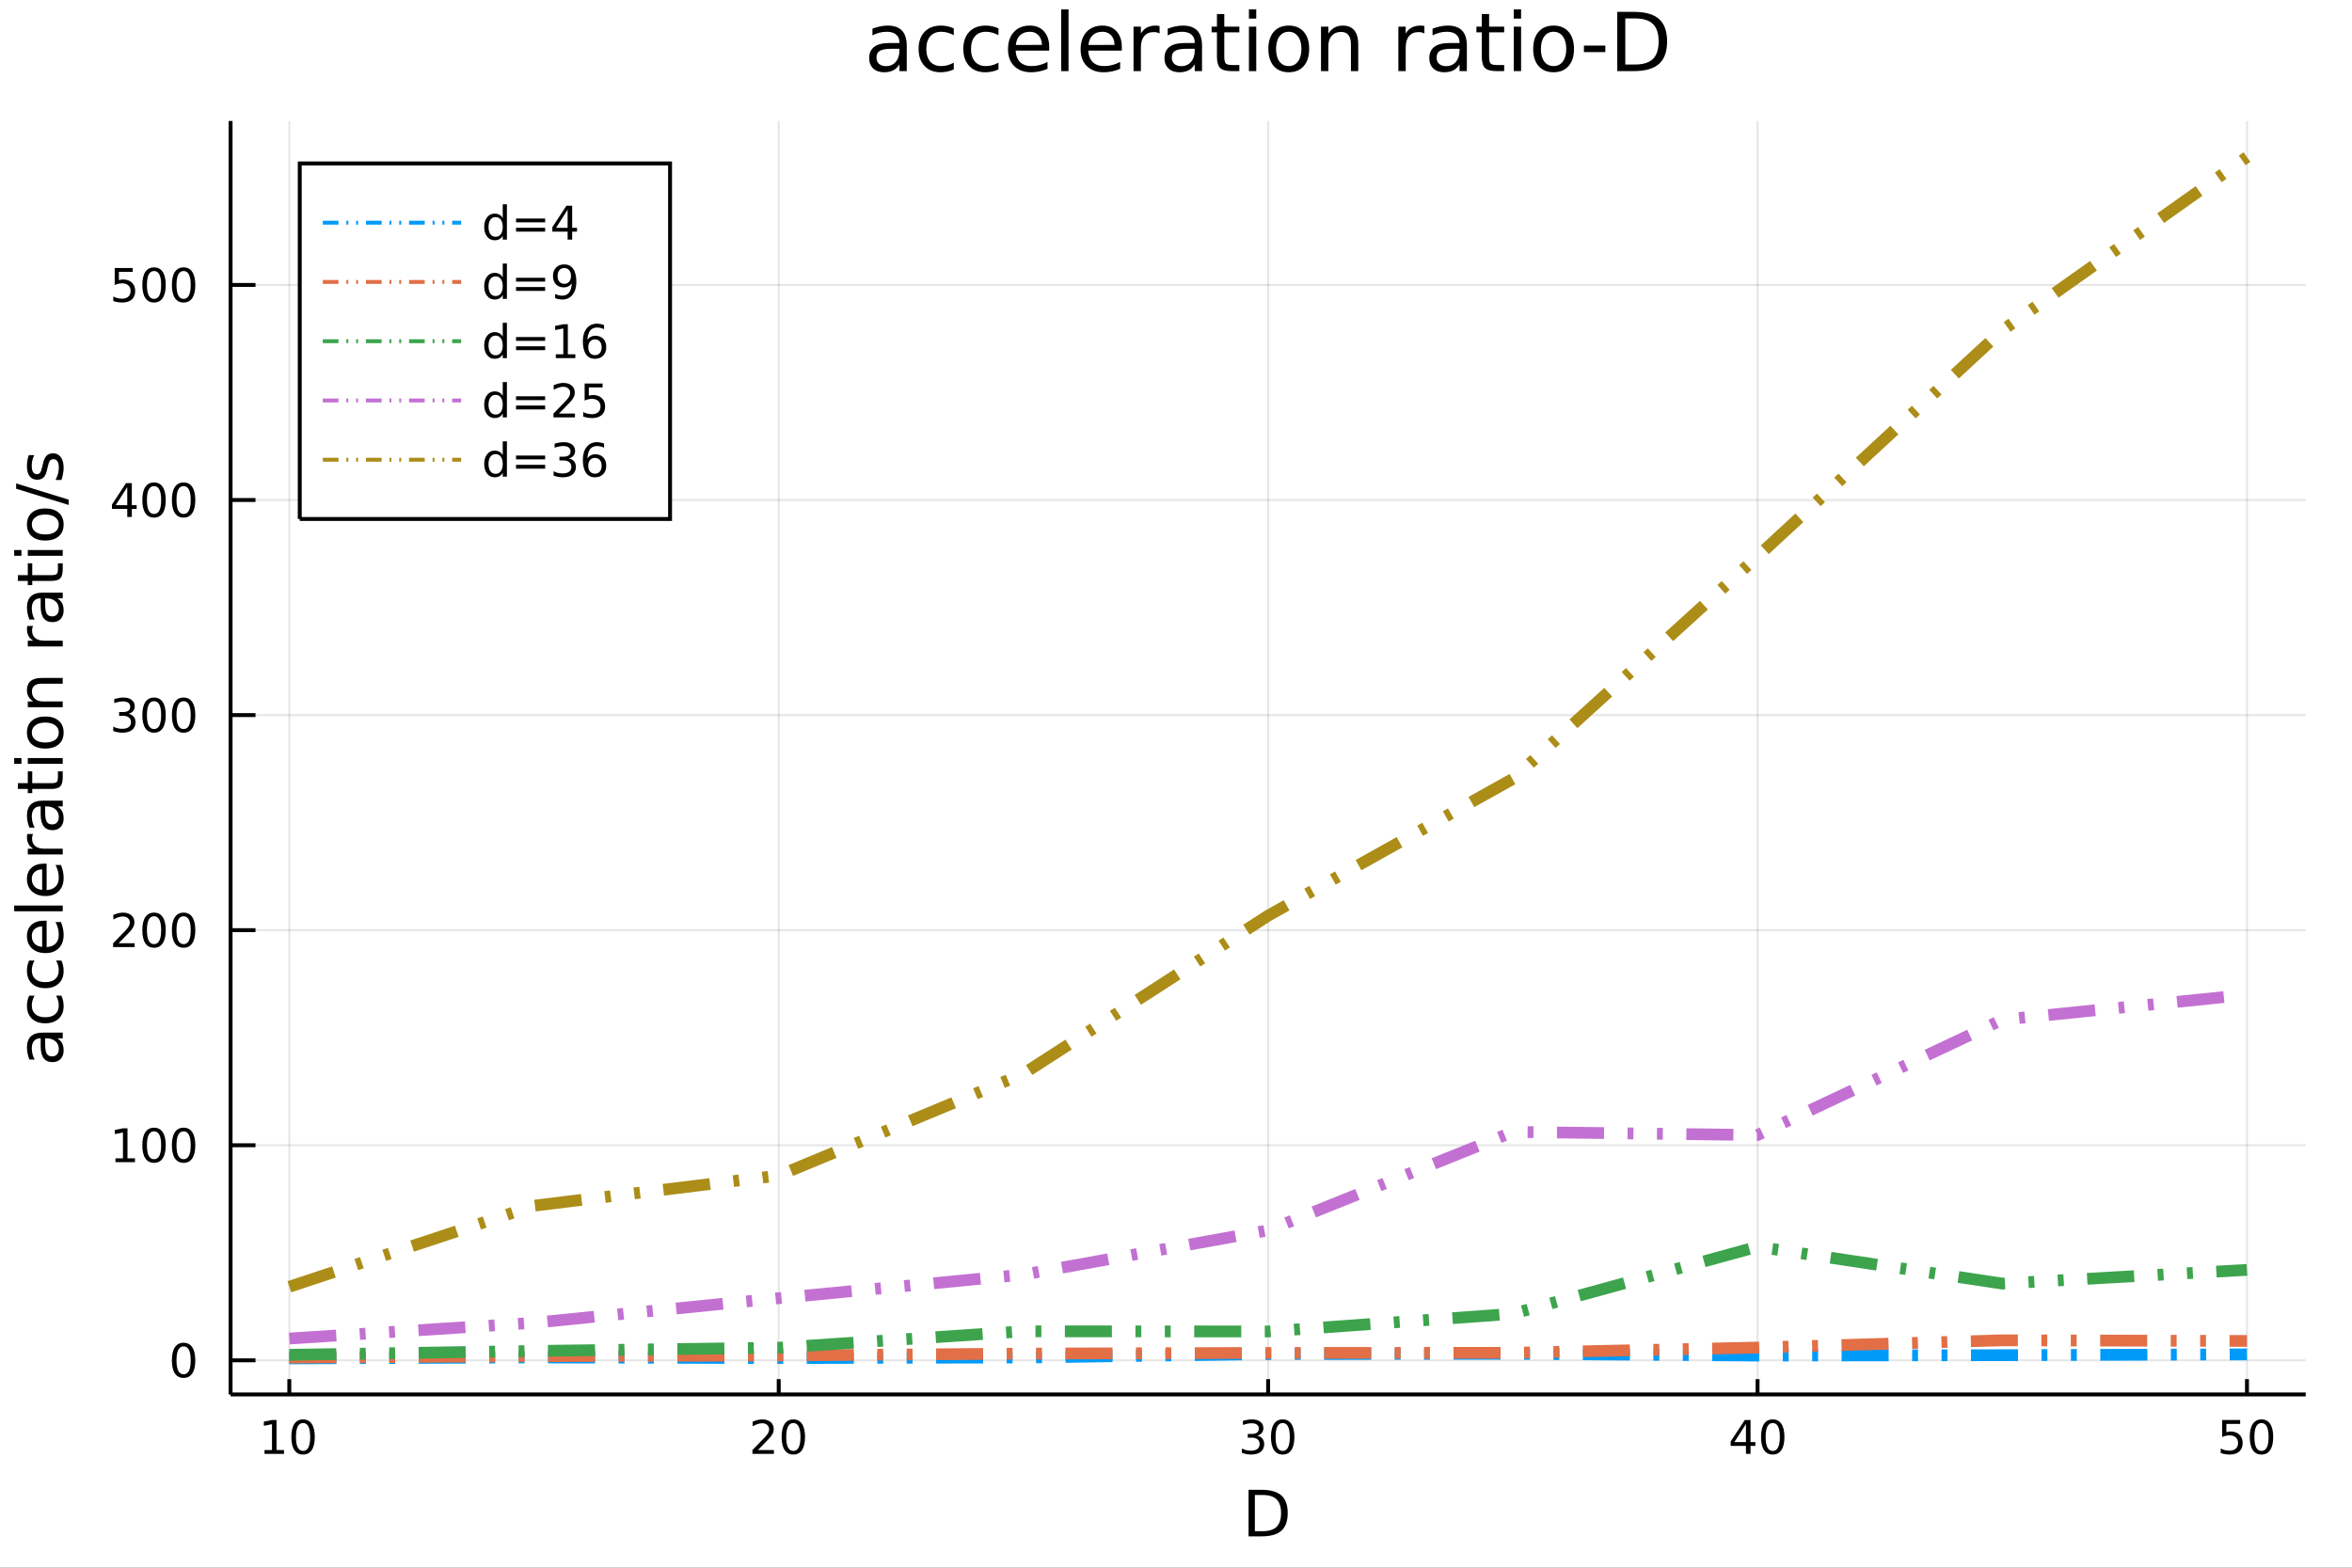 <?xml version="1.0" encoding="utf-8"?>
<svg xmlns="http://www.w3.org/2000/svg" xmlns:xlink="http://www.w3.org/1999/xlink" width="600" height="400" viewBox="0 0 2400 1600">
<rect x="0" y="0" width="2400" height="1600" fill="#333333" stroke="none"/>
<defs>
  <clipPath id="clip420">
    <rect x="0" y="0" width="2400" height="1600"/>
  </clipPath>
</defs>
<path clip-path="url(#clip420)" d="
M0 1600 L2400 1600 L2400 0 L0 0  Z
  " fill="#ffffff" fill-rule="evenodd" fill-opacity="1"/>
<defs>
  <clipPath id="clip421">
    <rect x="480" y="0" width="1681" height="1600"/>
  </clipPath>
</defs>
<path clip-path="url(#clip420)" d="
M235.283 1423.18 L2352.76 1423.18 L2352.76 123.472 L235.283 123.472  Z
  " fill="#ffffff" fill-rule="evenodd" fill-opacity="1"/>
<defs>
  <clipPath id="clip422">
    <rect x="235" y="123" width="2118" height="1301"/>
  </clipPath>
</defs>
<polyline clip-path="url(#clip422)" style="stroke:#000000; stroke-width:2; stroke-opacity:0.1; fill:none" points="
  295.211,1423.18 295.211,123.472 
  "/>
<polyline clip-path="url(#clip422)" style="stroke:#000000; stroke-width:2; stroke-opacity:0.1; fill:none" points="
  794.615,1423.18 794.615,123.472 
  "/>
<polyline clip-path="url(#clip422)" style="stroke:#000000; stroke-width:2; stroke-opacity:0.1; fill:none" points="
  1294.02,1423.18 1294.02,123.472 
  "/>
<polyline clip-path="url(#clip422)" style="stroke:#000000; stroke-width:2; stroke-opacity:0.1; fill:none" points="
  1793.42,1423.18 1793.42,123.472 
  "/>
<polyline clip-path="url(#clip422)" style="stroke:#000000; stroke-width:2; stroke-opacity:0.1; fill:none" points="
  2292.83,1423.18 2292.83,123.472 
  "/>
<polyline clip-path="url(#clip420)" style="stroke:#000000; stroke-width:4; stroke-opacity:1; fill:none" points="
  235.283,1423.18 2352.76,1423.18 
  "/>
<polyline clip-path="url(#clip420)" style="stroke:#000000; stroke-width:4; stroke-opacity:1; fill:none" points="
  295.211,1423.18 295.211,1407.58 
  "/>
<polyline clip-path="url(#clip420)" style="stroke:#000000; stroke-width:4; stroke-opacity:1; fill:none" points="
  794.615,1423.18 794.615,1407.58 
  "/>
<polyline clip-path="url(#clip420)" style="stroke:#000000; stroke-width:4; stroke-opacity:1; fill:none" points="
  1294.02,1423.18 1294.02,1407.58 
  "/>
<polyline clip-path="url(#clip420)" style="stroke:#000000; stroke-width:4; stroke-opacity:1; fill:none" points="
  1793.42,1423.18 1793.42,1407.58 
  "/>
<polyline clip-path="url(#clip420)" style="stroke:#000000; stroke-width:4; stroke-opacity:1; fill:none" points="
  2292.83,1423.18 2292.83,1407.58 
  "/>
<path clip-path="url(#clip420)" d="M 0 0 M269.899 1479.92 L277.538 1479.92 L277.538 1453.55 L269.228 1455.22 L269.228 1450.96 L277.492 1449.29 L282.167 1449.29 L282.167 1479.92 L289.806 1479.92 L289.806 1483.85 L269.899 1483.85 L269.899 1479.92 Z" fill="#000000" fill-rule="evenodd" fill-opacity="1" /><path clip-path="url(#clip420)" d="M 0 0 M309.251 1452.37 Q305.64 1452.37 303.811 1455.94 Q302.005 1459.48 302.005 1466.61 Q302.005 1473.71 303.811 1477.28 Q305.64 1480.82 309.251 1480.82 Q312.885 1480.82 314.69 1477.28 Q316.519 1473.71 316.519 1466.61 Q316.519 1459.48 314.69 1455.94 Q312.885 1452.37 309.251 1452.37 M309.251 1448.67 Q315.061 1448.67 318.116 1453.27 Q321.195 1457.86 321.195 1466.61 Q321.195 1475.33 318.116 1479.94 Q315.061 1484.52 309.251 1484.52 Q303.44 1484.52 300.362 1479.94 Q297.306 1475.33 297.306 1466.61 Q297.306 1457.86 300.362 1453.27 Q303.44 1448.67 309.251 1448.67 Z" fill="#000000" fill-rule="evenodd" fill-opacity="1" /><path clip-path="url(#clip420)" d="M 0 0 M773.389 1479.92 L789.708 1479.92 L789.708 1483.85 L767.764 1483.85 L767.764 1479.92 Q770.426 1477.16 775.009 1472.53 Q779.615 1467.88 780.796 1466.54 Q783.041 1464.01 783.921 1462.28 Q784.824 1460.52 784.824 1458.83 Q784.824 1456.07 782.879 1454.34 Q780.958 1452.6 777.856 1452.6 Q775.657 1452.6 773.203 1453.37 Q770.773 1454.13 767.995 1455.68 L767.995 1450.96 Q770.819 1449.82 773.273 1449.25 Q775.727 1448.67 777.764 1448.67 Q783.134 1448.67 786.328 1451.35 Q789.523 1454.04 789.523 1458.53 Q789.523 1460.66 788.713 1462.58 Q787.926 1464.48 785.819 1467.07 Q785.24 1467.74 782.139 1470.96 Q779.037 1474.15 773.389 1479.92 Z" fill="#000000" fill-rule="evenodd" fill-opacity="1" /><path clip-path="url(#clip420)" d="M 0 0 M809.523 1452.37 Q805.912 1452.37 804.083 1455.94 Q802.277 1459.48 802.277 1466.61 Q802.277 1473.71 804.083 1477.28 Q805.912 1480.82 809.523 1480.82 Q813.157 1480.82 814.962 1477.28 Q816.791 1473.71 816.791 1466.61 Q816.791 1459.48 814.962 1455.94 Q813.157 1452.37 809.523 1452.37 M809.523 1448.67 Q815.333 1448.67 818.388 1453.27 Q821.467 1457.86 821.467 1466.61 Q821.467 1475.33 818.388 1479.94 Q815.333 1484.52 809.523 1484.52 Q803.713 1484.52 800.634 1479.94 Q797.578 1475.33 797.578 1466.61 Q797.578 1457.86 800.634 1453.27 Q803.713 1448.67 809.523 1448.67 Z" fill="#000000" fill-rule="evenodd" fill-opacity="1" /><path clip-path="url(#clip420)" d="M 0 0 M1282.86 1465.22 Q1286.22 1465.94 1288.09 1468.2 Q1289.99 1470.47 1289.99 1473.81 Q1289.99 1478.92 1286.47 1481.72 Q1282.95 1484.52 1276.47 1484.52 Q1274.3 1484.52 1271.98 1484.08 Q1269.69 1483.67 1267.24 1482.81 L1267.24 1478.3 Q1269.18 1479.43 1271.5 1480.01 Q1273.81 1480.59 1276.33 1480.59 Q1280.73 1480.59 1283.02 1478.85 Q1285.34 1477.12 1285.34 1473.81 Q1285.34 1470.75 1283.19 1469.04 Q1281.06 1467.3 1277.24 1467.3 L1273.21 1467.3 L1273.21 1463.46 L1277.42 1463.46 Q1280.87 1463.46 1282.7 1462.09 Q1284.53 1460.7 1284.53 1458.11 Q1284.53 1455.45 1282.63 1454.04 Q1280.76 1452.6 1277.24 1452.6 Q1275.32 1452.6 1273.12 1453.02 Q1270.92 1453.44 1268.28 1454.31 L1268.28 1450.15 Q1270.94 1449.41 1273.26 1449.04 Q1275.59 1448.67 1277.65 1448.67 Q1282.98 1448.67 1286.08 1451.1 Q1289.18 1453.5 1289.18 1457.63 Q1289.18 1460.5 1287.54 1462.49 Q1285.89 1464.45 1282.86 1465.22 Z" fill="#000000" fill-rule="evenodd" fill-opacity="1" /><path clip-path="url(#clip420)" d="M 0 0 M1308.86 1452.37 Q1305.25 1452.37 1303.42 1455.94 Q1301.61 1459.48 1301.61 1466.61 Q1301.61 1473.71 1303.42 1477.28 Q1305.25 1480.82 1308.86 1480.82 Q1312.49 1480.82 1314.3 1477.28 Q1316.13 1473.71 1316.13 1466.61 Q1316.13 1459.48 1314.3 1455.94 Q1312.49 1452.37 1308.86 1452.37 M1308.86 1448.67 Q1314.67 1448.67 1317.72 1453.27 Q1320.8 1457.86 1320.8 1466.61 Q1320.8 1475.33 1317.72 1479.94 Q1314.67 1484.52 1308.86 1484.52 Q1303.05 1484.52 1299.97 1479.94 Q1296.91 1475.33 1296.91 1466.61 Q1296.91 1457.86 1299.97 1453.27 Q1303.05 1448.67 1308.86 1448.67 Z" fill="#000000" fill-rule="evenodd" fill-opacity="1" /><path clip-path="url(#clip420)" d="M 0 0 M1781.59 1453.37 L1769.79 1471.81 L1781.59 1471.81 L1781.59 1453.37 M1780.37 1449.29 L1786.25 1449.29 L1786.25 1471.81 L1791.18 1471.81 L1791.18 1475.7 L1786.25 1475.7 L1786.25 1483.85 L1781.59 1483.85 L1781.59 1475.7 L1765.99 1475.7 L1765.99 1471.19 L1780.37 1449.29 Z" fill="#000000" fill-rule="evenodd" fill-opacity="1" /><path clip-path="url(#clip420)" d="M 0 0 M1808.91 1452.37 Q1805.3 1452.37 1803.47 1455.94 Q1801.66 1459.48 1801.66 1466.61 Q1801.66 1473.71 1803.47 1477.28 Q1805.3 1480.82 1808.91 1480.82 Q1812.54 1480.82 1814.35 1477.28 Q1816.18 1473.71 1816.18 1466.61 Q1816.18 1459.48 1814.35 1455.94 Q1812.54 1452.37 1808.91 1452.37 M1808.91 1448.67 Q1814.72 1448.67 1817.78 1453.27 Q1820.85 1457.86 1820.85 1466.61 Q1820.85 1475.33 1817.78 1479.94 Q1814.72 1484.52 1808.91 1484.52 Q1803.1 1484.52 1800.02 1479.94 Q1796.97 1475.33 1796.97 1466.61 Q1796.97 1457.86 1800.02 1453.27 Q1803.1 1448.67 1808.91 1448.67 Z" fill="#000000" fill-rule="evenodd" fill-opacity="1" /><path clip-path="url(#clip420)" d="M 0 0 M2267.53 1449.29 L2285.88 1449.29 L2285.88 1453.23 L2271.81 1453.23 L2271.81 1461.7 Q2272.83 1461.35 2273.85 1461.19 Q2274.86 1461 2275.88 1461 Q2281.67 1461 2285.05 1464.18 Q2288.43 1467.35 2288.43 1472.76 Q2288.43 1478.34 2284.96 1481.44 Q2281.48 1484.52 2275.17 1484.52 Q2272.99 1484.52 2270.72 1484.15 Q2268.48 1483.78 2266.07 1483.04 L2266.07 1478.34 Q2268.15 1479.48 2270.37 1480.03 Q2272.6 1480.59 2275.07 1480.59 Q2279.08 1480.59 2281.42 1478.48 Q2283.75 1476.38 2283.75 1472.76 Q2283.75 1469.15 2281.42 1467.05 Q2279.08 1464.94 2275.07 1464.94 Q2273.2 1464.94 2271.32 1465.36 Q2269.47 1465.77 2267.53 1466.65 L2267.53 1449.29 Z" fill="#000000" fill-rule="evenodd" fill-opacity="1" /><path clip-path="url(#clip420)" d="M 0 0 M2307.64 1452.37 Q2304.03 1452.37 2302.2 1455.94 Q2300.4 1459.48 2300.4 1466.61 Q2300.4 1473.71 2302.2 1477.28 Q2304.03 1480.82 2307.64 1480.82 Q2311.28 1480.82 2313.08 1477.28 Q2314.91 1473.71 2314.91 1466.61 Q2314.91 1459.48 2313.08 1455.94 Q2311.28 1452.37 2307.64 1452.37 M2307.64 1448.67 Q2313.45 1448.67 2316.51 1453.27 Q2319.59 1457.86 2319.59 1466.61 Q2319.59 1475.33 2316.51 1479.94 Q2313.45 1484.52 2307.64 1484.52 Q2301.83 1484.52 2298.75 1479.94 Q2295.7 1475.33 2295.7 1466.61 Q2295.7 1457.86 2298.75 1453.27 Q2301.83 1448.67 2307.64 1448.67 Z" fill="#000000" fill-rule="evenodd" fill-opacity="1" /><path clip-path="url(#clip420)" d="M 0 0 M1280.48 1525.81 L1280.48 1562.76 L1288.24 1562.76 Q1298.08 1562.76 1302.63 1558.3 Q1307.21 1553.85 1307.21 1544.24 Q1307.21 1534.69 1302.63 1530.26 Q1298.08 1525.81 1288.24 1525.81 L1280.48 1525.81 M1274.05 1520.52 L1287.26 1520.52 Q1301.07 1520.52 1307.53 1526.28 Q1313.99 1532.01 1313.99 1544.24 Q1313.99 1556.52 1307.5 1562.28 Q1301.01 1568.04 1287.26 1568.04 L1274.05 1568.04 L1274.05 1520.52 Z" fill="#000000" fill-rule="evenodd" fill-opacity="1" /><polyline clip-path="url(#clip422)" style="stroke:#000000; stroke-width:2; stroke-opacity:0.1; fill:none" points="
  235.283,1388.36 2352.76,1388.36 
  "/>
<polyline clip-path="url(#clip422)" style="stroke:#000000; stroke-width:2; stroke-opacity:0.1; fill:none" points="
  235.283,1168.85 2352.76,1168.85 
  "/>
<polyline clip-path="url(#clip422)" style="stroke:#000000; stroke-width:2; stroke-opacity:0.1; fill:none" points="
  235.283,949.339 2352.76,949.339 
  "/>
<polyline clip-path="url(#clip422)" style="stroke:#000000; stroke-width:2; stroke-opacity:0.1; fill:none" points="
  235.283,729.828 2352.76,729.828 
  "/>
<polyline clip-path="url(#clip422)" style="stroke:#000000; stroke-width:2; stroke-opacity:0.1; fill:none" points="
  235.283,510.318 2352.76,510.318 
  "/>
<polyline clip-path="url(#clip422)" style="stroke:#000000; stroke-width:2; stroke-opacity:0.1; fill:none" points="
  235.283,290.808 2352.76,290.808 
  "/>
<polyline clip-path="url(#clip420)" style="stroke:#000000; stroke-width:4; stroke-opacity:1; fill:none" points="
  235.283,1423.18 235.283,123.472 
  "/>
<polyline clip-path="url(#clip420)" style="stroke:#000000; stroke-width:4; stroke-opacity:1; fill:none" points="
  235.283,1388.36 260.693,1388.36 
  "/>
<polyline clip-path="url(#clip420)" style="stroke:#000000; stroke-width:4; stroke-opacity:1; fill:none" points="
  235.283,1168.85 260.693,1168.85 
  "/>
<polyline clip-path="url(#clip420)" style="stroke:#000000; stroke-width:4; stroke-opacity:1; fill:none" points="
  235.283,949.339 260.693,949.339 
  "/>
<polyline clip-path="url(#clip420)" style="stroke:#000000; stroke-width:4; stroke-opacity:1; fill:none" points="
  235.283,729.828 260.693,729.828 
  "/>
<polyline clip-path="url(#clip420)" style="stroke:#000000; stroke-width:4; stroke-opacity:1; fill:none" points="
  235.283,510.318 260.693,510.318 
  "/>
<polyline clip-path="url(#clip420)" style="stroke:#000000; stroke-width:4; stroke-opacity:1; fill:none" points="
  235.283,290.808 260.693,290.808 
  "/>
<path clip-path="url(#clip420)" d="M 0 0 M187.338 1374.16 Q183.727 1374.16 181.899 1377.72 Q180.093 1381.26 180.093 1388.39 Q180.093 1395.5 181.899 1399.07 Q183.727 1402.61 187.338 1402.61 Q190.973 1402.61 192.778 1399.07 Q194.607 1395.5 194.607 1388.39 Q194.607 1381.26 192.778 1377.72 Q190.973 1374.16 187.338 1374.16 M187.338 1370.45 Q193.149 1370.45 196.204 1375.06 Q199.283 1379.64 199.283 1388.39 Q199.283 1397.12 196.204 1401.73 Q193.149 1406.31 187.338 1406.31 Q181.528 1406.31 178.45 1401.73 Q175.394 1397.12 175.394 1388.39 Q175.394 1379.64 178.45 1375.06 Q181.528 1370.45 187.338 1370.45 Z" fill="#000000" fill-rule="evenodd" fill-opacity="1" /><path clip-path="url(#clip420)" d="M 0 0 M117.825 1182.19 L125.464 1182.19 L125.464 1155.83 L117.154 1157.49 L117.154 1153.24 L125.418 1151.57 L130.093 1151.57 L130.093 1182.19 L137.732 1182.19 L137.732 1186.13 L117.825 1186.13 L117.825 1182.19 Z" fill="#000000" fill-rule="evenodd" fill-opacity="1" /><path clip-path="url(#clip420)" d="M 0 0 M157.177 1154.65 Q153.566 1154.65 151.737 1158.21 Q149.931 1161.75 149.931 1168.88 Q149.931 1175.99 151.737 1179.55 Q153.566 1183.1 157.177 1183.1 Q160.811 1183.1 162.616 1179.55 Q164.445 1175.99 164.445 1168.88 Q164.445 1161.75 162.616 1158.21 Q160.811 1154.65 157.177 1154.65 M157.177 1150.94 Q162.987 1150.94 166.042 1155.55 Q169.121 1160.13 169.121 1168.88 Q169.121 1177.61 166.042 1182.22 Q162.987 1186.8 157.177 1186.8 Q151.366 1186.8 148.288 1182.22 Q145.232 1177.61 145.232 1168.88 Q145.232 1160.13 148.288 1155.55 Q151.366 1150.94 157.177 1150.94 Z" fill="#000000" fill-rule="evenodd" fill-opacity="1" /><path clip-path="url(#clip420)" d="M 0 0 M187.338 1154.65 Q183.727 1154.65 181.899 1158.21 Q180.093 1161.75 180.093 1168.88 Q180.093 1175.99 181.899 1179.55 Q183.727 1183.1 187.338 1183.1 Q190.973 1183.1 192.778 1179.55 Q194.607 1175.99 194.607 1168.88 Q194.607 1161.75 192.778 1158.21 Q190.973 1154.65 187.338 1154.65 M187.338 1150.94 Q193.149 1150.94 196.204 1155.55 Q199.283 1160.13 199.283 1168.88 Q199.283 1177.61 196.204 1182.22 Q193.149 1186.8 187.338 1186.8 Q181.528 1186.8 178.45 1182.22 Q175.394 1177.61 175.394 1168.88 Q175.394 1160.13 178.45 1155.55 Q181.528 1150.94 187.338 1150.94 Z" fill="#000000" fill-rule="evenodd" fill-opacity="1" /><path clip-path="url(#clip420)" d="M 0 0 M121.043 962.683 L137.362 962.683 L137.362 966.619 L115.418 966.619 L115.418 962.683 Q118.08 959.929 122.663 955.299 Q127.269 950.646 128.45 949.304 Q130.695 946.781 131.575 945.045 Q132.478 943.285 132.478 941.596 Q132.478 938.841 130.533 937.105 Q128.612 935.369 125.51 935.369 Q123.311 935.369 120.857 936.133 Q118.427 936.896 115.649 938.447 L115.649 933.725 Q118.473 932.591 120.927 932.012 Q123.38 931.434 125.418 931.434 Q130.788 931.434 133.982 934.119 Q137.177 936.804 137.177 941.295 Q137.177 943.424 136.367 945.345 Q135.579 947.244 133.473 949.836 Q132.894 950.508 129.792 953.725 Q126.691 956.92 121.043 962.683 Z" fill="#000000" fill-rule="evenodd" fill-opacity="1" /><path clip-path="url(#clip420)" d="M 0 0 M157.177 935.137 Q153.566 935.137 151.737 938.702 Q149.931 942.244 149.931 949.373 Q149.931 956.48 151.737 960.044 Q153.566 963.586 157.177 963.586 Q160.811 963.586 162.616 960.044 Q164.445 956.48 164.445 949.373 Q164.445 942.244 162.616 938.702 Q160.811 935.137 157.177 935.137 M157.177 931.434 Q162.987 931.434 166.042 936.04 Q169.121 940.623 169.121 949.373 Q169.121 958.1 166.042 962.707 Q162.987 967.29 157.177 967.29 Q151.366 967.29 148.288 962.707 Q145.232 958.1 145.232 949.373 Q145.232 940.623 148.288 936.04 Q151.366 931.434 157.177 931.434 Z" fill="#000000" fill-rule="evenodd" fill-opacity="1" /><path clip-path="url(#clip420)" d="M 0 0 M187.338 935.137 Q183.727 935.137 181.899 938.702 Q180.093 942.244 180.093 949.373 Q180.093 956.48 181.899 960.044 Q183.727 963.586 187.338 963.586 Q190.973 963.586 192.778 960.044 Q194.607 956.48 194.607 949.373 Q194.607 942.244 192.778 938.702 Q190.973 935.137 187.338 935.137 M187.338 931.434 Q193.149 931.434 196.204 936.04 Q199.283 940.623 199.283 949.373 Q199.283 958.1 196.204 962.707 Q193.149 967.29 187.338 967.29 Q181.528 967.29 178.45 962.707 Q175.394 958.1 175.394 949.373 Q175.394 940.623 178.45 936.04 Q181.528 931.434 187.338 931.434 Z" fill="#000000" fill-rule="evenodd" fill-opacity="1" /><path clip-path="url(#clip420)" d="M 0 0 M131.181 728.474 Q134.538 729.192 136.413 731.46 Q138.311 733.729 138.311 737.062 Q138.311 742.178 134.792 744.979 Q131.274 747.779 124.793 747.779 Q122.617 747.779 120.302 747.34 Q118.01 746.923 115.556 746.067 L115.556 741.553 Q117.501 742.687 119.816 743.266 Q122.13 743.844 124.654 743.844 Q129.052 743.844 131.343 742.108 Q133.658 740.372 133.658 737.062 Q133.658 734.006 131.505 732.293 Q129.376 730.557 125.556 730.557 L121.529 730.557 L121.529 726.715 L125.742 726.715 Q129.191 726.715 131.019 725.349 Q132.848 723.96 132.848 721.368 Q132.848 718.706 130.95 717.294 Q129.075 715.858 125.556 715.858 Q123.635 715.858 121.436 716.275 Q119.237 716.692 116.598 717.571 L116.598 713.405 Q119.26 712.664 121.575 712.294 Q123.913 711.923 125.973 711.923 Q131.297 711.923 134.399 714.354 Q137.501 716.761 137.501 720.881 Q137.501 723.752 135.857 725.743 Q134.214 727.71 131.181 728.474 Z" fill="#000000" fill-rule="evenodd" fill-opacity="1" /><path clip-path="url(#clip420)" d="M 0 0 M157.177 715.627 Q153.566 715.627 151.737 719.192 Q149.931 722.733 149.931 729.863 Q149.931 736.969 151.737 740.534 Q153.566 744.076 157.177 744.076 Q160.811 744.076 162.616 740.534 Q164.445 736.969 164.445 729.863 Q164.445 722.733 162.616 719.192 Q160.811 715.627 157.177 715.627 M157.177 711.923 Q162.987 711.923 166.042 716.53 Q169.121 721.113 169.121 729.863 Q169.121 738.59 166.042 743.196 Q162.987 747.779 157.177 747.779 Q151.366 747.779 148.288 743.196 Q145.232 738.59 145.232 729.863 Q145.232 721.113 148.288 716.53 Q151.366 711.923 157.177 711.923 Z" fill="#000000" fill-rule="evenodd" fill-opacity="1" /><path clip-path="url(#clip420)" d="M 0 0 M187.338 715.627 Q183.727 715.627 181.899 719.192 Q180.093 722.733 180.093 729.863 Q180.093 736.969 181.899 740.534 Q183.727 744.076 187.338 744.076 Q190.973 744.076 192.778 740.534 Q194.607 736.969 194.607 729.863 Q194.607 722.733 192.778 719.192 Q190.973 715.627 187.338 715.627 M187.338 711.923 Q193.149 711.923 196.204 716.53 Q199.283 721.113 199.283 729.863 Q199.283 738.59 196.204 743.196 Q193.149 747.779 187.338 747.779 Q181.528 747.779 178.45 743.196 Q175.394 738.59 175.394 729.863 Q175.394 721.113 178.45 716.53 Q181.528 711.923 187.338 711.923 Z" fill="#000000" fill-rule="evenodd" fill-opacity="1" /><path clip-path="url(#clip420)" d="M 0 0 M129.862 497.112 L118.056 515.561 L129.862 515.561 L129.862 497.112 M128.635 493.038 L134.515 493.038 L134.515 515.561 L139.445 515.561 L139.445 519.45 L134.515 519.45 L134.515 527.598 L129.862 527.598 L129.862 519.45 L114.26 519.45 L114.26 514.936 L128.635 493.038 Z" fill="#000000" fill-rule="evenodd" fill-opacity="1" /><path clip-path="url(#clip420)" d="M 0 0 M157.177 496.117 Q153.566 496.117 151.737 499.681 Q149.931 503.223 149.931 510.353 Q149.931 517.459 151.737 521.024 Q153.566 524.565 157.177 524.565 Q160.811 524.565 162.616 521.024 Q164.445 517.459 164.445 510.353 Q164.445 503.223 162.616 499.681 Q160.811 496.117 157.177 496.117 M157.177 492.413 Q162.987 492.413 166.042 497.019 Q169.121 501.603 169.121 510.353 Q169.121 519.079 166.042 523.686 Q162.987 528.269 157.177 528.269 Q151.366 528.269 148.288 523.686 Q145.232 519.079 145.232 510.353 Q145.232 501.603 148.288 497.019 Q151.366 492.413 157.177 492.413 Z" fill="#000000" fill-rule="evenodd" fill-opacity="1" /><path clip-path="url(#clip420)" d="M 0 0 M187.338 496.117 Q183.727 496.117 181.899 499.681 Q180.093 503.223 180.093 510.353 Q180.093 517.459 181.899 521.024 Q183.727 524.565 187.338 524.565 Q190.973 524.565 192.778 521.024 Q194.607 517.459 194.607 510.353 Q194.607 503.223 192.778 499.681 Q190.973 496.117 187.338 496.117 M187.338 492.413 Q193.149 492.413 196.204 497.019 Q199.283 501.603 199.283 510.353 Q199.283 519.079 196.204 523.686 Q193.149 528.269 187.338 528.269 Q181.528 528.269 178.45 523.686 Q175.394 519.079 175.394 510.353 Q175.394 501.603 178.45 497.019 Q181.528 492.413 187.338 492.413 Z" fill="#000000" fill-rule="evenodd" fill-opacity="1" /><path clip-path="url(#clip420)" d="M 0 0 M117.061 273.528 L135.417 273.528 L135.417 277.463 L121.343 277.463 L121.343 285.935 Q122.362 285.588 123.38 285.426 Q124.399 285.24 125.418 285.24 Q131.205 285.24 134.584 288.412 Q137.964 291.583 137.964 297 Q137.964 302.578 134.492 305.68 Q131.019 308.759 124.7 308.759 Q122.524 308.759 120.255 308.388 Q118.01 308.018 115.603 307.277 L115.603 302.578 Q117.686 303.713 119.908 304.268 Q122.13 304.824 124.607 304.824 Q128.612 304.824 130.95 302.717 Q133.288 300.611 133.288 297 Q133.288 293.389 130.95 291.282 Q128.612 289.176 124.607 289.176 Q122.732 289.176 120.857 289.592 Q119.006 290.009 117.061 290.889 L117.061 273.528 Z" fill="#000000" fill-rule="evenodd" fill-opacity="1" /><path clip-path="url(#clip420)" d="M 0 0 M157.177 276.606 Q153.566 276.606 151.737 280.171 Q149.931 283.713 149.931 290.842 Q149.931 297.949 151.737 301.514 Q153.566 305.055 157.177 305.055 Q160.811 305.055 162.616 301.514 Q164.445 297.949 164.445 290.842 Q164.445 283.713 162.616 280.171 Q160.811 276.606 157.177 276.606 M157.177 272.903 Q162.987 272.903 166.042 277.509 Q169.121 282.092 169.121 290.842 Q169.121 299.569 166.042 304.176 Q162.987 308.759 157.177 308.759 Q151.366 308.759 148.288 304.176 Q145.232 299.569 145.232 290.842 Q145.232 282.092 148.288 277.509 Q151.366 272.903 157.177 272.903 Z" fill="#000000" fill-rule="evenodd" fill-opacity="1" /><path clip-path="url(#clip420)" d="M 0 0 M187.338 276.606 Q183.727 276.606 181.899 280.171 Q180.093 283.713 180.093 290.842 Q180.093 297.949 181.899 301.514 Q183.727 305.055 187.338 305.055 Q190.973 305.055 192.778 301.514 Q194.607 297.949 194.607 290.842 Q194.607 283.713 192.778 280.171 Q190.973 276.606 187.338 276.606 M187.338 272.903 Q193.149 272.903 196.204 277.509 Q199.283 282.092 199.283 290.842 Q199.283 299.569 196.204 304.176 Q193.149 308.759 187.338 308.759 Q181.528 308.759 178.45 304.176 Q175.394 299.569 175.394 290.842 Q175.394 282.092 178.45 277.509 Q181.528 272.903 187.338 272.903 Z" fill="#000000" fill-rule="evenodd" fill-opacity="1" /><path clip-path="url(#clip420)" d="M 0 0 M46.085 1065.59 Q46.085 1072.69 47.708 1075.43 Q49.331 1078.16 53.246 1078.16 Q56.365 1078.16 58.211 1076.13 Q60.026 1074.06 60.026 1070.52 Q60.026 1065.66 56.588 1062.73 Q53.119 1059.77 47.39 1059.77 L46.085 1059.77 L46.085 1065.59 M43.666 1053.91 L64.004 1053.91 L64.004 1059.77 L58.593 1059.77 Q61.84 1061.77 63.399 1064.76 Q64.927 1067.76 64.927 1072.08 Q64.927 1077.56 61.872 1080.81 Q58.784 1084.02 53.628 1084.02 Q47.612 1084.02 44.557 1080.01 Q41.501 1075.97 41.501 1067.98 L41.501 1059.77 L40.928 1059.77 Q36.886 1059.77 34.69 1062.44 Q32.462 1065.08 32.462 1069.89 Q32.462 1072.94 33.194 1075.84 Q33.926 1078.74 35.39 1081.41 L29.98 1081.41 Q28.738 1078.2 28.133 1075.17 Q27.497 1072.15 27.497 1069.28 Q27.497 1061.55 31.507 1057.73 Q35.518 1053.91 43.666 1053.91 Z" fill="#000000" fill-rule="evenodd" fill-opacity="1" /><path clip-path="url(#clip420)" d="M 0 0 M29.725 1016.19 L35.199 1016.19 Q33.831 1018.68 33.162 1021.19 Q32.462 1023.67 32.462 1026.22 Q32.462 1031.92 36.09 1035.07 Q39.687 1038.22 46.212 1038.22 Q52.737 1038.22 56.365 1035.07 Q59.962 1031.92 59.962 1026.22 Q59.962 1023.67 59.294 1021.19 Q58.593 1018.68 57.225 1016.19 L62.636 1016.19 Q63.781 1018.64 64.354 1021.29 Q64.927 1023.9 64.927 1026.86 Q64.927 1034.91 59.866 1039.65 Q54.806 1044.39 46.212 1044.39 Q37.491 1044.39 32.494 1039.62 Q27.497 1034.81 27.497 1026.47 Q27.497 1023.77 28.07 1021.19 Q28.611 1018.61 29.725 1016.19 Z" fill="#000000" fill-rule="evenodd" fill-opacity="1" /><path clip-path="url(#clip420)" d="M 0 0 M29.725 980.355 L35.199 980.355 Q33.831 982.837 33.162 985.352 Q32.462 987.834 32.462 990.381 Q32.462 996.078 36.09 999.229 Q39.687 1002.38 46.212 1002.38 Q52.737 1002.38 56.365 999.229 Q59.962 996.078 59.962 990.381 Q59.962 987.834 59.294 985.352 Q58.593 982.837 57.225 980.355 L62.636 980.355 Q63.781 982.805 64.354 985.447 Q64.927 988.057 64.927 991.017 Q64.927 999.07 59.866 1003.81 Q54.806 1008.55 46.212 1008.55 Q37.491 1008.55 32.494 1003.78 Q27.497 998.974 27.497 990.635 Q27.497 987.93 28.07 985.352 Q28.611 982.774 29.725 980.355 Z" fill="#000000" fill-rule="evenodd" fill-opacity="1" /><path clip-path="url(#clip420)" d="M 0 0 M44.716 939.678 L47.581 939.678 L47.581 966.605 Q53.628 966.223 56.811 962.976 Q59.962 959.698 59.962 953.873 Q59.962 950.5 59.134 947.348 Q58.307 944.166 56.652 941.046 L62.19 941.046 Q63.527 944.197 64.227 947.508 Q64.927 950.818 64.927 954.223 Q64.927 962.753 59.962 967.751 Q54.997 972.716 46.53 972.716 Q37.777 972.716 32.653 968.005 Q27.497 963.263 27.497 955.242 Q27.497 948.049 32.144 943.879 Q36.759 939.678 44.716 939.678 M42.997 945.534 Q38.191 945.598 35.327 948.24 Q32.462 950.85 32.462 955.178 Q32.462 960.08 35.231 963.04 Q38 965.968 43.029 966.414 L42.997 945.534 Z" fill="#000000" fill-rule="evenodd" fill-opacity="1" /><path clip-path="url(#clip420)" d="M 0 0 M14.479 930.066 L14.479 924.209 L64.004 924.209 L64.004 930.066 L14.479 930.066 Z" fill="#000000" fill-rule="evenodd" fill-opacity="1" /><path clip-path="url(#clip420)" d="M 0 0 M44.716 881.463 L47.581 881.463 L47.581 908.39 Q53.628 908.008 56.811 904.762 Q59.962 901.484 59.962 895.659 Q59.962 892.285 59.134 889.134 Q58.307 885.951 56.652 882.832 L62.19 882.832 Q63.527 885.983 64.227 889.293 Q64.927 892.603 64.927 896.009 Q64.927 904.539 59.962 909.536 Q54.997 914.501 46.53 914.501 Q37.777 914.501 32.653 909.791 Q27.497 905.048 27.497 897.028 Q27.497 889.834 32.144 885.665 Q36.759 881.463 44.716 881.463 M42.997 887.32 Q38.191 887.384 35.327 890.025 Q32.462 892.635 32.462 896.964 Q32.462 901.866 35.231 904.826 Q38 907.754 43.029 908.199 L42.997 887.32 Z" fill="#000000" fill-rule="evenodd" fill-opacity="1" /><path clip-path="url(#clip420)" d="M 0 0 M33.831 851.194 Q33.258 852.181 33.003 853.359 Q32.717 854.505 32.717 855.905 Q32.717 860.87 35.963 863.544 Q39.178 866.186 45.225 866.186 L64.004 866.186 L64.004 872.074 L28.356 872.074 L28.356 866.186 L33.894 866.186 Q30.648 864.34 29.088 861.38 Q27.497 858.42 27.497 854.186 Q27.497 853.582 27.592 852.85 Q27.656 852.118 27.815 851.226 L33.831 851.194 Z" fill="#000000" fill-rule="evenodd" fill-opacity="1" /><path clip-path="url(#clip420)" d="M 0 0 M46.085 828.851 Q46.085 835.949 47.708 838.686 Q49.331 841.423 53.246 841.423 Q56.365 841.423 58.211 839.386 Q60.026 837.317 60.026 833.784 Q60.026 828.915 56.588 825.986 Q53.119 823.026 47.39 823.026 L46.085 823.026 L46.085 828.851 M43.666 817.17 L64.004 817.17 L64.004 823.026 L58.593 823.026 Q61.84 825.031 63.399 828.023 Q64.927 831.015 64.927 835.344 Q64.927 840.818 61.872 844.065 Q58.784 847.28 53.628 847.28 Q47.612 847.28 44.557 843.269 Q41.501 839.227 41.501 831.238 L41.501 823.026 L40.928 823.026 Q36.886 823.026 34.69 825.7 Q32.462 828.342 32.462 833.148 Q32.462 836.203 33.194 839.1 Q33.926 841.996 35.39 844.67 L29.98 844.67 Q28.738 841.455 28.133 838.431 Q27.497 835.408 27.497 832.543 Q27.497 824.809 31.507 820.989 Q35.518 817.17 43.666 817.17 Z" fill="#000000" fill-rule="evenodd" fill-opacity="1" /><path clip-path="url(#clip420)" d="M 0 0 M18.235 799.314 L28.356 799.314 L28.356 787.251 L32.908 787.251 L32.908 799.314 L52.259 799.314 Q56.62 799.314 57.861 798.136 Q59.103 796.927 59.103 793.267 L59.103 787.251 L64.004 787.251 L64.004 793.267 Q64.004 800.046 61.49 802.624 Q58.943 805.202 52.259 805.202 L32.908 805.202 L32.908 809.499 L28.356 809.499 L28.356 805.202 L18.235 805.202 L18.235 799.314 Z" fill="#000000" fill-rule="evenodd" fill-opacity="1" /><path clip-path="url(#clip420)" d="M 0 0 M28.356 779.548 L28.356 773.692 L64.004 773.692 L64.004 779.548 L28.356 779.548 M14.479 779.548 L14.479 773.692 L21.895 773.692 L21.895 779.548 L14.479 779.548 Z" fill="#000000" fill-rule="evenodd" fill-opacity="1" /><path clip-path="url(#clip420)" d="M 0 0 M32.462 747.624 Q32.462 752.335 36.154 755.072 Q39.815 757.81 46.212 757.81 Q52.609 757.81 56.302 755.104 Q59.962 752.367 59.962 747.624 Q59.962 742.946 56.27 740.208 Q52.578 737.471 46.212 737.471 Q39.878 737.471 36.186 740.208 Q32.462 742.946 32.462 747.624 M27.497 747.624 Q27.497 739.986 32.462 735.625 Q37.427 731.265 46.212 731.265 Q54.965 731.265 59.962 735.625 Q64.927 739.986 64.927 747.624 Q64.927 755.295 59.962 759.656 Q54.965 763.984 46.212 763.984 Q37.427 763.984 32.462 759.656 Q27.497 755.295 27.497 747.624 Z" fill="#000000" fill-rule="evenodd" fill-opacity="1" /><path clip-path="url(#clip420)" d="M 0 0 M42.488 691.925 L64.004 691.925 L64.004 697.781 L42.679 697.781 Q37.618 697.781 35.104 699.754 Q32.589 701.728 32.589 705.674 Q32.589 710.417 35.613 713.154 Q38.637 715.891 43.857 715.891 L64.004 715.891 L64.004 721.78 L28.356 721.78 L28.356 715.891 L33.894 715.891 Q30.68 713.791 29.088 710.958 Q27.497 708.093 27.497 704.369 Q27.497 698.227 31.316 695.076 Q35.104 691.925 42.488 691.925 Z" fill="#000000" fill-rule="evenodd" fill-opacity="1" /><path clip-path="url(#clip420)" d="M 0 0 M33.831 638.866 Q33.258 639.853 33.003 641.031 Q32.717 642.177 32.717 643.577 Q32.717 648.542 35.963 651.216 Q39.178 653.858 45.225 653.858 L64.004 653.858 L64.004 659.746 L28.356 659.746 L28.356 653.858 L33.894 653.858 Q30.648 652.012 29.088 649.051 Q27.497 646.091 27.497 641.858 Q27.497 641.253 27.592 640.521 Q27.656 639.789 27.815 638.898 L33.831 638.866 Z" fill="#000000" fill-rule="evenodd" fill-opacity="1" /><path clip-path="url(#clip420)" d="M 0 0 M46.085 616.523 Q46.085 623.62 47.708 626.358 Q49.331 629.095 53.246 629.095 Q56.365 629.095 58.211 627.058 Q60.026 624.989 60.026 621.456 Q60.026 616.586 56.588 613.658 Q53.119 610.698 47.39 610.698 L46.085 610.698 L46.085 616.523 M43.666 604.842 L64.004 604.842 L64.004 610.698 L58.593 610.698 Q61.84 612.703 63.399 615.695 Q64.927 618.687 64.927 623.016 Q64.927 628.49 61.872 631.737 Q58.784 634.951 53.628 634.951 Q47.612 634.951 44.557 630.941 Q41.501 626.899 41.501 618.91 L41.501 610.698 L40.928 610.698 Q36.886 610.698 34.69 613.372 Q32.462 616.013 32.462 620.82 Q32.462 623.875 33.194 626.772 Q33.926 629.668 35.39 632.341 L29.98 632.341 Q28.738 629.127 28.133 626.103 Q27.497 623.079 27.497 620.215 Q27.497 612.48 31.507 608.661 Q35.518 604.842 43.666 604.842 Z" fill="#000000" fill-rule="evenodd" fill-opacity="1" /><path clip-path="url(#clip420)" d="M 0 0 M18.235 586.986 L28.356 586.986 L28.356 574.923 L32.908 574.923 L32.908 586.986 L52.259 586.986 Q56.62 586.986 57.861 585.808 Q59.103 584.599 59.103 580.938 L59.103 574.923 L64.004 574.923 L64.004 580.938 Q64.004 587.718 61.49 590.296 Q58.943 592.874 52.259 592.874 L32.908 592.874 L32.908 597.171 L28.356 597.171 L28.356 592.874 L18.235 592.874 L18.235 586.986 Z" fill="#000000" fill-rule="evenodd" fill-opacity="1" /><path clip-path="url(#clip420)" d="M 0 0 M28.356 567.22 L28.356 561.364 L64.004 561.364 L64.004 567.22 L28.356 567.22 M14.479 567.22 L14.479 561.364 L21.895 561.364 L21.895 567.22 L14.479 567.22 Z" fill="#000000" fill-rule="evenodd" fill-opacity="1" /><path clip-path="url(#clip420)" d="M 0 0 M32.462 535.296 Q32.462 540.007 36.154 542.744 Q39.815 545.481 46.212 545.481 Q52.609 545.481 56.302 542.776 Q59.962 540.039 59.962 535.296 Q59.962 530.618 56.27 527.88 Q52.578 525.143 46.212 525.143 Q39.878 525.143 36.186 527.88 Q32.462 530.618 32.462 535.296 M27.497 535.296 Q27.497 527.657 32.462 523.297 Q37.427 518.936 46.212 518.936 Q54.965 518.936 59.962 523.297 Q64.927 527.657 64.927 535.296 Q64.927 542.967 59.962 547.327 Q54.965 551.656 46.212 551.656 Q37.427 551.656 32.462 547.327 Q27.497 542.967 27.497 535.296 Z" fill="#000000" fill-rule="evenodd" fill-opacity="1" /><path clip-path="url(#clip420)" d="M 0 0 M16.484 498.821 L16.484 493.41 L70.052 509.961 L70.052 515.372 L16.484 498.821 Z" fill="#000000" fill-rule="evenodd" fill-opacity="1" /><path clip-path="url(#clip420)" d="M 0 0 M29.407 464.541 L34.945 464.541 Q33.672 467.024 33.035 469.698 Q32.398 472.371 32.398 475.236 Q32.398 479.596 33.735 481.793 Q35.072 483.957 37.746 483.957 Q39.783 483.957 40.96 482.397 Q42.106 480.838 43.157 476.127 L43.602 474.122 Q44.939 467.883 47.39 465.274 Q49.809 462.632 54.169 462.632 Q59.134 462.632 62.031 466.578 Q64.927 470.493 64.927 477.368 Q64.927 480.233 64.354 483.352 Q63.813 486.44 62.699 489.877 L56.652 489.877 Q58.339 486.63 59.198 483.479 Q60.026 480.328 60.026 477.241 Q60.026 473.103 58.625 470.875 Q57.193 468.647 54.615 468.647 Q52.228 468.647 50.955 470.271 Q49.681 471.862 48.504 477.305 L48.026 479.342 Q46.88 484.784 44.525 487.203 Q42.138 489.622 38 489.622 Q32.971 489.622 30.234 486.058 Q27.497 482.493 27.497 475.936 Q27.497 472.69 27.974 469.825 Q28.452 466.96 29.407 464.541 Z" fill="#000000" fill-rule="evenodd" fill-opacity="1" /><path clip-path="url(#clip420)" d="M 0 0 M910.378 49.769 Q901.345 49.769 897.861 51.835 Q894.377 53.901 894.377 58.884 Q894.377 62.854 896.97 65.203 Q899.603 67.512 904.1 67.512 Q910.297 67.512 914.024 63.137 Q917.792 58.722 917.792 51.43 L917.792 49.769 L910.378 49.769 M925.245 46.691 L925.245 72.576 L917.792 72.576 L917.792 65.689 Q915.24 69.821 911.432 71.806 Q907.624 73.751 902.115 73.751 Q895.147 73.751 891.015 69.862 Q886.924 65.933 886.924 59.37 Q886.924 51.714 892.028 47.825 Q897.173 43.936 907.34 43.936 L917.792 43.936 L917.792 43.207 Q917.792 38.062 914.389 35.267 Q911.027 32.431 904.91 32.431 Q901.021 32.431 897.335 33.363 Q893.648 34.295 890.245 36.158 L890.245 29.272 Q894.337 27.692 898.185 26.922 Q902.034 26.112 905.679 26.112 Q915.523 26.112 920.384 31.216 Q925.245 36.32 925.245 46.691 Z" fill="#000000" fill-rule="evenodd" fill-opacity="1" /><path clip-path="url(#clip420)" d="M 0 0 M973.249 28.948 L973.249 35.915 Q970.089 34.173 966.889 33.323 Q963.729 32.431 960.488 32.431 Q953.237 32.431 949.227 37.05 Q945.216 41.627 945.216 49.931 Q945.216 58.236 949.227 62.854 Q953.237 67.431 960.488 67.431 Q963.729 67.431 966.889 66.581 Q970.089 65.689 973.249 63.948 L973.249 70.834 Q970.129 72.292 966.767 73.022 Q963.445 73.751 959.678 73.751 Q949.429 73.751 943.393 67.31 Q937.358 60.869 937.358 49.931 Q937.358 38.832 943.434 32.472 Q949.551 26.112 960.164 26.112 Q963.607 26.112 966.889 26.841 Q970.17 27.53 973.249 28.948 Z" fill="#000000" fill-rule="evenodd" fill-opacity="1" /><path clip-path="url(#clip420)" d="M 0 0 M1018.86 28.948 L1018.86 35.915 Q1015.7 34.173 1012.5 33.323 Q1009.34 32.431 1006.1 32.431 Q998.85 32.431 994.84 37.05 Q990.829 41.627 990.829 49.931 Q990.829 58.236 994.84 62.854 Q998.85 67.431 1006.1 67.431 Q1009.34 67.431 1012.5 66.581 Q1015.7 65.689 1018.86 63.948 L1018.86 70.834 Q1015.74 72.292 1012.38 73.022 Q1009.06 73.751 1005.29 73.751 Q995.042 73.751 989.007 67.31 Q982.971 60.869 982.971 49.931 Q982.971 38.832 989.047 32.472 Q995.164 26.112 1005.78 26.112 Q1009.22 26.112 1012.5 26.841 Q1015.78 27.53 1018.86 28.948 Z" fill="#000000" fill-rule="evenodd" fill-opacity="1" /><path clip-path="url(#clip420)" d="M 0 0 M1070.63 48.028 L1070.63 51.673 L1036.36 51.673 Q1036.85 59.37 1040.98 63.421 Q1045.15 67.431 1052.57 67.431 Q1056.86 67.431 1060.87 66.378 Q1064.92 65.325 1068.89 63.218 L1068.89 70.267 Q1064.88 71.968 1060.67 72.86 Q1056.45 73.751 1052.12 73.751 Q1041.26 73.751 1034.9 67.431 Q1028.58 61.112 1028.58 50.337 Q1028.58 39.197 1034.58 32.675 Q1040.62 26.112 1050.82 26.112 Q1059.98 26.112 1065.29 32.026 Q1070.63 37.9 1070.63 48.028 M1063.18 45.84 Q1063.1 39.723 1059.74 36.077 Q1056.41 32.431 1050.9 32.431 Q1044.67 32.431 1040.9 35.956 Q1037.17 39.48 1036.6 45.88 L1063.18 45.84 Z" fill="#000000" fill-rule="evenodd" fill-opacity="1" /><path clip-path="url(#clip420)" d="M 0 0 M1082.87 9.544 L1090.32 9.544 L1090.32 72.576 L1082.87 72.576 L1082.87 9.544 Z" fill="#000000" fill-rule="evenodd" fill-opacity="1" /><path clip-path="url(#clip420)" d="M 0 0 M1144.72 48.028 L1144.72 51.673 L1110.45 51.673 Q1110.94 59.37 1115.07 63.421 Q1119.24 67.431 1126.66 67.431 Q1130.95 67.431 1134.96 66.378 Q1139.01 65.325 1142.98 63.218 L1142.98 70.267 Q1138.97 71.968 1134.76 72.86 Q1130.55 73.751 1126.21 73.751 Q1115.35 73.751 1108.99 67.431 Q1102.67 61.112 1102.67 50.337 Q1102.67 39.197 1108.67 32.675 Q1114.71 26.112 1124.91 26.112 Q1134.07 26.112 1139.38 32.026 Q1144.72 37.9 1144.72 48.028 M1137.27 45.84 Q1137.19 39.723 1133.83 36.077 Q1130.5 32.431 1125 32.431 Q1118.76 32.431 1114.99 35.956 Q1111.26 39.48 1110.7 45.88 L1137.27 45.84 Z" fill="#000000" fill-rule="evenodd" fill-opacity="1" /><path clip-path="url(#clip420)" d="M 0 0 M1183.25 34.173 Q1181.99 33.444 1180.49 33.12 Q1179.03 32.756 1177.25 32.756 Q1170.93 32.756 1167.53 36.888 Q1164.17 40.979 1164.17 48.676 L1164.17 72.576 L1156.67 72.576 L1156.67 27.206 L1164.17 27.206 L1164.17 34.254 Q1166.52 30.122 1170.28 28.138 Q1174.05 26.112 1179.44 26.112 Q1180.21 26.112 1181.14 26.234 Q1182.07 26.315 1183.21 26.517 L1183.25 34.173 Z" fill="#000000" fill-rule="evenodd" fill-opacity="1" /><path clip-path="url(#clip420)" d="M 0 0 M1211.68 49.769 Q1202.65 49.769 1199.17 51.835 Q1195.68 53.901 1195.68 58.884 Q1195.68 62.854 1198.28 65.203 Q1200.91 67.512 1205.41 67.512 Q1211.6 67.512 1215.33 63.137 Q1219.1 58.722 1219.1 51.43 L1219.1 49.769 L1211.68 49.769 M1226.55 46.691 L1226.55 72.576 L1219.1 72.576 L1219.1 65.689 Q1216.55 69.821 1212.74 71.806 Q1208.93 73.751 1203.42 73.751 Q1196.45 73.751 1192.32 69.862 Q1188.23 65.933 1188.23 59.37 Q1188.23 51.714 1193.33 47.825 Q1198.48 43.936 1208.65 43.936 L1219.1 43.936 L1219.1 43.207 Q1219.1 38.062 1215.7 35.267 Q1212.33 32.431 1206.22 32.431 Q1202.33 32.431 1198.64 33.363 Q1194.95 34.295 1191.55 36.158 L1191.55 29.272 Q1195.64 27.692 1199.49 26.922 Q1203.34 26.112 1206.99 26.112 Q1216.83 26.112 1221.69 31.216 Q1226.55 36.32 1226.55 46.691 Z" fill="#000000" fill-rule="evenodd" fill-opacity="1" /><path clip-path="url(#clip420)" d="M 0 0 M1249.28 14.324 L1249.28 27.206 L1264.63 27.206 L1264.63 32.999 L1249.28 32.999 L1249.28 57.628 Q1249.28 63.178 1250.78 64.758 Q1252.32 66.338 1256.97 66.338 L1264.63 66.338 L1264.63 72.576 L1256.97 72.576 Q1248.35 72.576 1245.06 69.376 Q1241.78 66.135 1241.78 57.628 L1241.78 32.999 L1236.31 32.999 L1236.31 27.206 L1241.78 27.206 L1241.78 14.324 L1249.28 14.324 Z" fill="#000000" fill-rule="evenodd" fill-opacity="1" /><path clip-path="url(#clip420)" d="M 0 0 M1274.43 27.206 L1281.89 27.206 L1281.89 72.576 L1274.43 72.576 L1274.43 27.206 M1274.43 9.544 L1281.89 9.544 L1281.89 18.983 L1274.43 18.983 L1274.43 9.544 Z" fill="#000000" fill-rule="evenodd" fill-opacity="1" /><path clip-path="url(#clip420)" d="M 0 0 M1315.06 32.431 Q1309.07 32.431 1305.58 37.131 Q1302.1 41.789 1302.1 49.931 Q1302.1 58.074 1305.54 62.773 Q1309.03 67.431 1315.06 67.431 Q1321.02 67.431 1324.5 62.732 Q1327.99 58.033 1327.99 49.931 Q1327.99 41.87 1324.5 37.171 Q1321.02 32.431 1315.06 32.431 M1315.06 26.112 Q1324.79 26.112 1330.34 32.431 Q1335.89 38.751 1335.89 49.931 Q1335.89 61.071 1330.34 67.431 Q1324.79 73.751 1315.06 73.751 Q1305.3 73.751 1299.75 67.431 Q1294.24 61.071 1294.24 49.931 Q1294.24 38.751 1299.75 32.431 Q1305.3 26.112 1315.06 26.112 Z" fill="#000000" fill-rule="evenodd" fill-opacity="1" /><path clip-path="url(#clip420)" d="M 0 0 M1385.95 45.192 L1385.95 72.576 L1378.5 72.576 L1378.5 45.435 Q1378.5 38.994 1375.99 35.794 Q1373.48 32.594 1368.45 32.594 Q1362.42 32.594 1358.94 36.442 Q1355.45 40.29 1355.45 46.934 L1355.45 72.576 L1347.96 72.576 L1347.96 27.206 L1355.45 27.206 L1355.45 34.254 Q1358.12 30.163 1361.73 28.138 Q1365.38 26.112 1370.12 26.112 Q1377.93 26.112 1381.94 30.973 Q1385.95 35.794 1385.95 45.192 Z" fill="#000000" fill-rule="evenodd" fill-opacity="1" /><path clip-path="url(#clip420)" d="M 0 0 M1453.48 34.173 Q1452.23 33.444 1450.73 33.12 Q1449.27 32.756 1447.49 32.756 Q1441.17 32.756 1437.77 36.888 Q1434.4 40.979 1434.4 48.676 L1434.4 72.576 L1426.91 72.576 L1426.91 27.206 L1434.4 27.206 L1434.4 34.254 Q1436.75 30.122 1440.52 28.138 Q1444.29 26.112 1449.68 26.112 Q1450.45 26.112 1451.38 26.234 Q1452.31 26.315 1453.44 26.517 L1453.48 34.173 Z" fill="#000000" fill-rule="evenodd" fill-opacity="1" /><path clip-path="url(#clip420)" d="M 0 0 M1481.92 49.769 Q1472.89 49.769 1469.4 51.835 Q1465.92 53.901 1465.92 58.884 Q1465.92 62.854 1468.51 65.203 Q1471.15 67.512 1475.64 67.512 Q1481.84 67.512 1485.57 63.137 Q1489.33 58.722 1489.33 51.43 L1489.33 49.769 L1481.92 49.769 M1496.79 46.691 L1496.79 72.576 L1489.33 72.576 L1489.33 65.689 Q1486.78 69.821 1482.97 71.806 Q1479.17 73.751 1473.66 73.751 Q1466.69 73.751 1462.56 69.862 Q1458.47 65.933 1458.47 59.37 Q1458.47 51.714 1463.57 47.825 Q1468.71 43.936 1478.88 43.936 L1489.33 43.936 L1489.33 43.207 Q1489.33 38.062 1485.93 35.267 Q1482.57 32.431 1476.45 32.431 Q1472.56 32.431 1468.88 33.363 Q1465.19 34.295 1461.79 36.158 L1461.79 29.272 Q1465.88 27.692 1469.73 26.922 Q1473.58 26.112 1477.22 26.112 Q1487.07 26.112 1491.93 31.216 Q1496.79 36.32 1496.79 46.691 Z" fill="#000000" fill-rule="evenodd" fill-opacity="1" /><path clip-path="url(#clip420)" d="M 0 0 M1519.51 14.324 L1519.51 27.206 L1534.87 27.206 L1534.87 32.999 L1519.51 32.999 L1519.51 57.628 Q1519.51 63.178 1521.01 64.758 Q1522.55 66.338 1527.21 66.338 L1534.87 66.338 L1534.87 72.576 L1527.21 72.576 Q1518.58 72.576 1515.3 69.376 Q1512.02 66.135 1512.02 57.628 L1512.02 32.999 L1506.55 32.999 L1506.55 27.206 L1512.02 27.206 L1512.02 14.324 L1519.51 14.324 Z" fill="#000000" fill-rule="evenodd" fill-opacity="1" /><path clip-path="url(#clip420)" d="M 0 0 M1544.67 27.206 L1552.12 27.206 L1552.12 72.576 L1544.67 72.576 L1544.67 27.206 M1544.67 9.544 L1552.12 9.544 L1552.12 18.983 L1544.67 18.983 L1544.67 9.544 Z" fill="#000000" fill-rule="evenodd" fill-opacity="1" /><path clip-path="url(#clip420)" d="M 0 0 M1585.3 32.431 Q1579.3 32.431 1575.82 37.131 Q1572.34 41.789 1572.34 49.931 Q1572.34 58.074 1575.78 62.773 Q1579.26 67.431 1585.3 67.431 Q1591.25 67.431 1594.74 62.732 Q1598.22 58.033 1598.22 49.931 Q1598.22 41.87 1594.74 37.171 Q1591.25 32.431 1585.3 32.431 M1585.3 26.112 Q1595.02 26.112 1600.57 32.431 Q1606.12 38.751 1606.12 49.931 Q1606.12 61.071 1600.57 67.431 Q1595.02 73.751 1585.3 73.751 Q1575.54 73.751 1569.99 67.431 Q1564.48 61.071 1564.48 49.931 Q1564.48 38.751 1569.99 32.431 Q1575.54 26.112 1585.3 26.112 Z" fill="#000000" fill-rule="evenodd" fill-opacity="1" /><path clip-path="url(#clip420)" d="M 0 0 M1616.25 46.529 L1638.08 46.529 L1638.08 53.172 L1616.25 53.172 L1616.25 46.529 Z" fill="#000000" fill-rule="evenodd" fill-opacity="1" /><path clip-path="url(#clip420)" d="M 0 0 M1658.46 18.82 L1658.46 65.852 L1668.34 65.852 Q1680.86 65.852 1686.65 60.18 Q1692.49 54.509 1692.49 42.275 Q1692.49 30.122 1686.65 24.492 Q1680.86 18.82 1668.34 18.82 L1658.46 18.82 M1650.28 12.096 L1667.09 12.096 Q1684.67 12.096 1692.89 19.428 Q1701.11 26.72 1701.11 42.275 Q1701.11 57.912 1692.85 65.244 Q1684.59 72.576 1667.09 72.576 L1650.28 72.576 L1650.28 12.096 Z" fill="#000000" fill-rule="evenodd" fill-opacity="1" /><polyline clip-path="url(#clip422)" style="stroke:#009af9; stroke-width:12; stroke-opacity:1; fill:none" stroke-dasharray="48, 24, 6, 24, 6, 24" points="
  295.211,1386.4 544.913,1385.41 794.615,1386.07 1044.32,1385.47 1294.02,1381.96 1543.72,1381.67 1793.42,1383.48 2043.13,1383.11 2292.83,1382.28 
  "/>
<polyline clip-path="url(#clip422)" style="stroke:#e26f46; stroke-width:12; stroke-opacity:1; fill:none" stroke-dasharray="48, 24, 6, 24, 6, 24" points="
  295.211,1385.56 544.913,1384.16 794.615,1383.42 1044.32,1381.51 1294.02,1380.82 1543.72,1380.69 1793.42,1375.36 2043.13,1367.94 2292.83,1368.57 
  "/>
<polyline clip-path="url(#clip422)" style="stroke:#3da44d; stroke-width:12; stroke-opacity:1; fill:none" stroke-dasharray="48, 24, 6, 24, 6, 24" points="
  295.211,1382.73 544.913,1378.82 794.615,1375.48 1044.32,1358.75 1294.02,1358.9 1543.72,1340.88 1793.42,1272.41 2043.13,1310.04 2292.83,1296.05 
  "/>
<polyline clip-path="url(#clip422)" style="stroke:#c271d2; stroke-width:12; stroke-opacity:1; fill:none" stroke-dasharray="48, 24, 6, 24, 6, 24" points="
  295.211,1366.12 544.913,1350.08 794.615,1324.94 1044.32,1300.87 1294.02,1255.71 1543.72,1155.25 1793.42,1158.43 2043.13,1040.75 2292.83,1015.23 
  "/>
<polyline clip-path="url(#clip422)" style="stroke:#ac8d18; stroke-width:12; stroke-opacity:1; fill:none" stroke-dasharray="48, 24, 6, 24, 6, 24" points="
  295.211,1313.27 544.913,1230.57 794.615,1199.78 1044.32,1095.87 1294.02,934.508 1543.72,794.933 1793.42,567.91 2043.13,337.171 2292.83,160.256 
  "/>
<path clip-path="url(#clip420)" d="
M305.865 529.676 L683.732 529.676 L683.732 166.796 L305.865 166.796  Z
  " fill="#ffffff" fill-rule="evenodd" fill-opacity="1"/>
<polyline clip-path="url(#clip420)" style="stroke:#000000; stroke-width:4; stroke-opacity:1; fill:none" points="
  305.865,529.676 683.732,529.676 683.732,166.796 305.865,166.796 305.865,529.676 
  "/>
<polyline clip-path="url(#clip420)" style="stroke:#009af9; stroke-width:4; stroke-opacity:1; fill:none" stroke-dasharray="16, 8, 2, 8, 2, 8" points="
  329.393,227.276 470.558,227.276 
  "/>
<path clip-path="url(#clip420)" d="M 0 0 M512.997 222.565 L512.997 208.537 L517.256 208.537 L517.256 244.556 L512.997 244.556 L512.997 240.667 Q511.654 242.982 509.594 244.116 Q507.557 245.227 504.687 245.227 Q499.988 245.227 497.025 241.477 Q494.085 237.727 494.085 231.616 Q494.085 225.505 497.025 221.755 Q499.988 218.005 504.687 218.005 Q507.557 218.005 509.594 219.139 Q511.654 220.25 512.997 222.565 M498.483 231.616 Q498.483 236.315 500.405 239 Q502.349 241.662 505.729 241.662 Q509.108 241.662 511.053 239 Q512.997 236.315 512.997 231.616 Q512.997 226.917 511.053 224.255 Q509.108 221.57 505.729 221.57 Q502.349 221.57 500.405 224.255 Q498.483 226.917 498.483 231.616 Z" fill="#000000" fill-rule="evenodd" fill-opacity="1" /><path clip-path="url(#clip420)" d="M 0 0 M526.585 223.028 L556.261 223.028 L556.261 226.917 L526.585 226.917 L526.585 223.028 M526.585 232.472 L556.261 232.472 L556.261 236.408 L526.585 236.408 L526.585 232.472 Z" fill="#000000" fill-rule="evenodd" fill-opacity="1" /><path clip-path="url(#clip420)" d="M 0 0 M579.2 214.07 L567.395 232.519 L579.2 232.519 L579.2 214.07 M577.974 209.996 L583.853 209.996 L583.853 232.519 L588.784 232.519 L588.784 236.408 L583.853 236.408 L583.853 244.556 L579.2 244.556 L579.2 236.408 L563.599 236.408 L563.599 231.894 L577.974 209.996 Z" fill="#000000" fill-rule="evenodd" fill-opacity="1" /><polyline clip-path="url(#clip420)" style="stroke:#e26f46; stroke-width:4; stroke-opacity:1; fill:none" stroke-dasharray="16, 8, 2, 8, 2, 8" points="
  329.393,287.756 470.558,287.756 
  "/>
<path clip-path="url(#clip420)" d="M 0 0 M512.997 283.045 L512.997 269.017 L517.256 269.017 L517.256 305.036 L512.997 305.036 L512.997 301.147 Q511.654 303.462 509.594 304.596 Q507.557 305.707 504.687 305.707 Q499.988 305.707 497.025 301.957 Q494.085 298.207 494.085 292.096 Q494.085 285.985 497.025 282.235 Q499.988 278.485 504.687 278.485 Q507.557 278.485 509.594 279.619 Q511.654 280.73 512.997 283.045 M498.483 292.096 Q498.483 296.795 500.405 299.48 Q502.349 302.142 505.729 302.142 Q509.108 302.142 511.053 299.48 Q512.997 296.795 512.997 292.096 Q512.997 287.397 511.053 284.735 Q509.108 282.05 505.729 282.05 Q502.349 282.05 500.405 284.735 Q498.483 287.397 498.483 292.096 Z" fill="#000000" fill-rule="evenodd" fill-opacity="1" /><path clip-path="url(#clip420)" d="M 0 0 M526.585 283.508 L556.261 283.508 L556.261 287.397 L526.585 287.397 L526.585 283.508 M526.585 292.952 L556.261 292.952 L556.261 296.888 L526.585 296.888 L526.585 292.952 Z" fill="#000000" fill-rule="evenodd" fill-opacity="1" /><path clip-path="url(#clip420)" d="M 0 0 M566.492 304.318 L566.492 300.059 Q568.251 300.892 570.057 301.332 Q571.862 301.772 573.599 301.772 Q578.228 301.772 580.659 298.67 Q583.112 295.545 583.46 289.202 Q582.117 291.193 580.057 292.258 Q577.997 293.323 575.497 293.323 Q570.312 293.323 567.279 290.198 Q564.27 287.05 564.27 281.61 Q564.27 276.286 567.418 273.068 Q570.566 269.851 575.798 269.851 Q581.793 269.851 584.941 274.457 Q588.112 279.04 588.112 287.79 Q588.112 295.962 584.224 300.846 Q580.358 305.707 573.807 305.707 Q572.048 305.707 570.242 305.36 Q568.437 305.013 566.492 304.318 M575.798 289.665 Q578.946 289.665 580.774 287.513 Q582.626 285.36 582.626 281.61 Q582.626 277.883 580.774 275.73 Q578.946 273.554 575.798 273.554 Q572.65 273.554 570.798 275.73 Q568.969 277.883 568.969 281.61 Q568.969 285.36 570.798 287.513 Q572.65 289.665 575.798 289.665 Z" fill="#000000" fill-rule="evenodd" fill-opacity="1" /><polyline clip-path="url(#clip420)" style="stroke:#3da44d; stroke-width:4; stroke-opacity:1; fill:none" stroke-dasharray="16, 8, 2, 8, 2, 8" points="
  329.393,348.236 470.558,348.236 
  "/>
<path clip-path="url(#clip420)" d="M 0 0 M512.997 343.525 L512.997 329.497 L517.256 329.497 L517.256 365.516 L512.997 365.516 L512.997 361.627 Q511.654 363.942 509.594 365.076 Q507.557 366.187 504.687 366.187 Q499.988 366.187 497.025 362.437 Q494.085 358.687 494.085 352.576 Q494.085 346.465 497.025 342.715 Q499.988 338.965 504.687 338.965 Q507.557 338.965 509.594 340.099 Q511.654 341.21 512.997 343.525 M498.483 352.576 Q498.483 357.275 500.405 359.96 Q502.349 362.622 505.729 362.622 Q509.108 362.622 511.053 359.96 Q512.997 357.275 512.997 352.576 Q512.997 347.877 511.053 345.215 Q509.108 342.53 505.729 342.53 Q502.349 342.53 500.405 345.215 Q498.483 347.877 498.483 352.576 Z" fill="#000000" fill-rule="evenodd" fill-opacity="1" /><path clip-path="url(#clip420)" d="M 0 0 M526.585 343.988 L556.261 343.988 L556.261 347.877 L526.585 347.877 L526.585 343.988 M526.585 353.432 L556.261 353.432 L556.261 357.368 L526.585 357.368 L526.585 353.432 Z" fill="#000000" fill-rule="evenodd" fill-opacity="1" /><path clip-path="url(#clip420)" d="M 0 0 M567.163 361.581 L574.802 361.581 L574.802 335.215 L566.492 336.882 L566.492 332.622 L574.756 330.956 L579.432 330.956 L579.432 361.581 L587.071 361.581 L587.071 365.516 L567.163 365.516 L567.163 361.581 Z" fill="#000000" fill-rule="evenodd" fill-opacity="1" /><path clip-path="url(#clip420)" d="M 0 0 M607.094 346.372 Q603.946 346.372 602.094 348.525 Q600.265 350.678 600.265 354.428 Q600.265 358.155 602.094 360.331 Q603.946 362.483 607.094 362.483 Q610.242 362.483 612.071 360.331 Q613.922 358.155 613.922 354.428 Q613.922 350.678 612.071 348.525 Q610.242 346.372 607.094 346.372 M616.376 331.72 L616.376 335.979 Q614.617 335.146 612.811 334.706 Q611.029 334.266 609.27 334.266 Q604.64 334.266 602.186 337.391 Q599.756 340.516 599.409 346.835 Q600.774 344.821 602.835 343.757 Q604.895 342.669 607.372 342.669 Q612.58 342.669 615.589 345.84 Q618.621 348.988 618.621 354.428 Q618.621 359.752 615.473 362.969 Q612.325 366.187 607.094 366.187 Q601.098 366.187 597.927 361.604 Q594.756 356.997 594.756 348.27 Q594.756 340.076 598.645 335.215 Q602.534 330.331 609.084 330.331 Q610.844 330.331 612.626 330.678 Q614.432 331.025 616.376 331.72 Z" fill="#000000" fill-rule="evenodd" fill-opacity="1" /><polyline clip-path="url(#clip420)" style="stroke:#c271d2; stroke-width:4; stroke-opacity:1; fill:none" stroke-dasharray="16, 8, 2, 8, 2, 8" points="
  329.393,408.716 470.558,408.716 
  "/>
<path clip-path="url(#clip420)" d="M 0 0 M512.997 404.005 L512.997 389.977 L517.256 389.977 L517.256 425.996 L512.997 425.996 L512.997 422.107 Q511.654 424.422 509.594 425.556 Q507.557 426.667 504.687 426.667 Q499.988 426.667 497.025 422.917 Q494.085 419.167 494.085 413.056 Q494.085 406.945 497.025 403.195 Q499.988 399.445 504.687 399.445 Q507.557 399.445 509.594 400.579 Q511.654 401.69 512.997 404.005 M498.483 413.056 Q498.483 417.755 500.405 420.44 Q502.349 423.102 505.729 423.102 Q509.108 423.102 511.053 420.44 Q512.997 417.755 512.997 413.056 Q512.997 408.357 511.053 405.695 Q509.108 403.01 505.729 403.01 Q502.349 403.01 500.405 405.695 Q498.483 408.357 498.483 413.056 Z" fill="#000000" fill-rule="evenodd" fill-opacity="1" /><path clip-path="url(#clip420)" d="M 0 0 M526.585 404.468 L556.261 404.468 L556.261 408.357 L526.585 408.357 L526.585 404.468 M526.585 413.912 L556.261 413.912 L556.261 417.848 L526.585 417.848 L526.585 413.912 Z" fill="#000000" fill-rule="evenodd" fill-opacity="1" /><path clip-path="url(#clip420)" d="M 0 0 M570.381 422.061 L586.7 422.061 L586.7 425.996 L564.756 425.996 L564.756 422.061 Q567.418 419.306 572.001 414.676 Q576.608 410.024 577.788 408.681 Q580.034 406.158 580.913 404.422 Q581.816 402.663 581.816 400.973 Q581.816 398.218 579.872 396.482 Q577.95 394.746 574.849 394.746 Q572.65 394.746 570.196 395.51 Q567.765 396.274 564.988 397.825 L564.988 393.102 Q567.812 391.968 570.265 391.389 Q572.719 390.811 574.756 390.811 Q580.126 390.811 583.321 393.496 Q586.515 396.181 586.515 400.672 Q586.515 402.801 585.705 404.723 Q584.918 406.621 582.811 409.213 Q582.233 409.885 579.131 413.102 Q576.029 416.297 570.381 422.061 Z" fill="#000000" fill-rule="evenodd" fill-opacity="1" /><path clip-path="url(#clip420)" d="M 0 0 M596.561 391.436 L614.918 391.436 L614.918 395.371 L600.844 395.371 L600.844 403.843 Q601.862 403.496 602.881 403.334 Q603.899 403.149 604.918 403.149 Q610.705 403.149 614.084 406.32 Q617.464 409.491 617.464 414.908 Q617.464 420.486 613.992 423.588 Q610.52 426.667 604.2 426.667 Q602.024 426.667 599.756 426.297 Q597.51 425.926 595.103 425.186 L595.103 420.486 Q597.186 421.621 599.409 422.176 Q601.631 422.732 604.108 422.732 Q608.112 422.732 610.45 420.625 Q612.788 418.519 612.788 414.908 Q612.788 411.297 610.45 409.19 Q608.112 407.084 604.108 407.084 Q602.233 407.084 600.358 407.5 Q598.506 407.917 596.561 408.797 L596.561 391.436 Z" fill="#000000" fill-rule="evenodd" fill-opacity="1" /><polyline clip-path="url(#clip420)" style="stroke:#ac8d18; stroke-width:4; stroke-opacity:1; fill:none" stroke-dasharray="16, 8, 2, 8, 2, 8" points="
  329.393,469.196 470.558,469.196 
  "/>
<path clip-path="url(#clip420)" d="M 0 0 M512.997 464.485 L512.997 450.457 L517.256 450.457 L517.256 486.476 L512.997 486.476 L512.997 482.587 Q511.654 484.902 509.594 486.036 Q507.557 487.147 504.687 487.147 Q499.988 487.147 497.025 483.397 Q494.085 479.647 494.085 473.536 Q494.085 467.425 497.025 463.675 Q499.988 459.925 504.687 459.925 Q507.557 459.925 509.594 461.059 Q511.654 462.17 512.997 464.485 M498.483 473.536 Q498.483 478.235 500.405 480.92 Q502.349 483.582 505.729 483.582 Q509.108 483.582 511.053 480.92 Q512.997 478.235 512.997 473.536 Q512.997 468.837 511.053 466.175 Q509.108 463.49 505.729 463.49 Q502.349 463.49 500.405 466.175 Q498.483 468.837 498.483 473.536 Z" fill="#000000" fill-rule="evenodd" fill-opacity="1" /><path clip-path="url(#clip420)" d="M 0 0 M526.585 464.948 L556.261 464.948 L556.261 468.837 L526.585 468.837 L526.585 464.948 M526.585 474.392 L556.261 474.392 L556.261 478.328 L526.585 478.328 L526.585 474.392 Z" fill="#000000" fill-rule="evenodd" fill-opacity="1" /><path clip-path="url(#clip420)" d="M 0 0 M580.52 467.842 Q583.876 468.559 585.751 470.828 Q587.649 473.096 587.649 476.429 Q587.649 481.545 584.131 484.346 Q580.612 487.147 574.131 487.147 Q571.955 487.147 569.64 486.707 Q567.349 486.291 564.895 485.434 L564.895 480.92 Q566.839 482.054 569.154 482.633 Q571.469 483.212 573.992 483.212 Q578.39 483.212 580.682 481.476 Q582.997 479.74 582.997 476.429 Q582.997 473.374 580.844 471.661 Q578.714 469.925 574.895 469.925 L570.867 469.925 L570.867 466.082 L575.08 466.082 Q578.529 466.082 580.358 464.717 Q582.186 463.328 582.186 460.735 Q582.186 458.073 580.288 456.661 Q578.413 455.226 574.895 455.226 Q572.974 455.226 570.775 455.643 Q568.575 456.059 565.937 456.939 L565.937 452.772 Q568.599 452.031 570.913 451.661 Q573.251 451.291 575.312 451.291 Q580.636 451.291 583.737 453.721 Q586.839 456.129 586.839 460.249 Q586.839 463.119 585.196 465.11 Q583.552 467.078 580.52 467.842 Z" fill="#000000" fill-rule="evenodd" fill-opacity="1" /><path clip-path="url(#clip420)" d="M 0 0 M607.094 467.332 Q603.946 467.332 602.094 469.485 Q600.265 471.638 600.265 475.388 Q600.265 479.115 602.094 481.291 Q603.946 483.443 607.094 483.443 Q610.242 483.443 612.071 481.291 Q613.922 479.115 613.922 475.388 Q613.922 471.638 612.071 469.485 Q610.242 467.332 607.094 467.332 M616.376 452.68 L616.376 456.939 Q614.617 456.106 612.811 455.666 Q611.029 455.226 609.27 455.226 Q604.64 455.226 602.186 458.351 Q599.756 461.476 599.409 467.795 Q600.774 465.781 602.835 464.717 Q604.895 463.629 607.372 463.629 Q612.58 463.629 615.589 466.8 Q618.621 469.948 618.621 475.388 Q618.621 480.712 615.473 483.929 Q612.325 487.147 607.094 487.147 Q601.098 487.147 597.927 482.564 Q594.756 477.957 594.756 469.23 Q594.756 461.036 598.645 456.175 Q602.534 451.291 609.084 451.291 Q610.844 451.291 612.626 451.638 Q614.432 451.985 616.376 452.68 Z" fill="#000000" fill-rule="evenodd" fill-opacity="1" /></svg>
